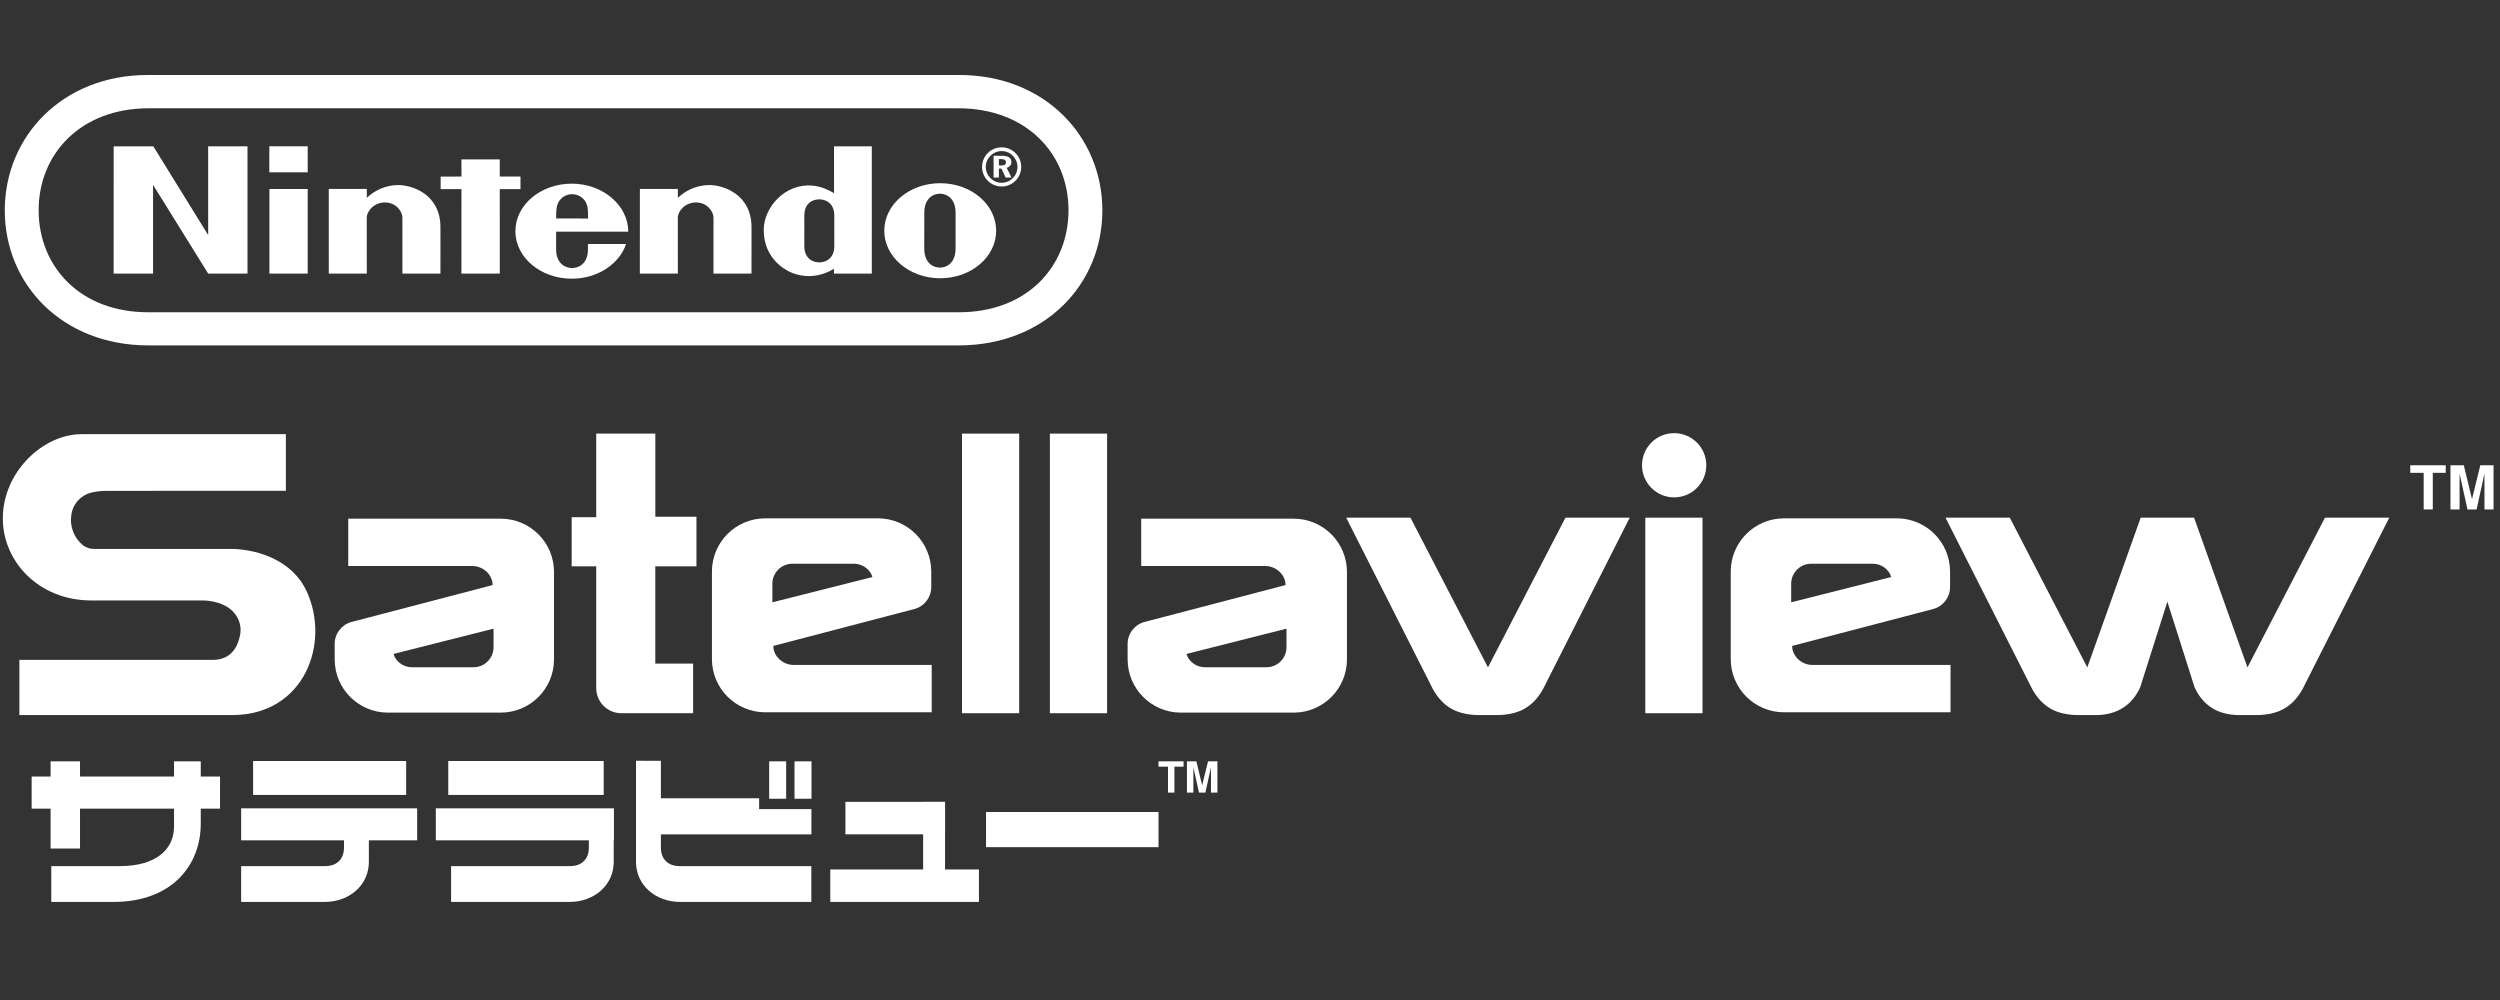 <?xml version="1.0" encoding="UTF-8" standalone="no"?>
<svg
   xmlns:dc="http://purl.org/dc/elements/1.1/"
   xmlns:cc="http://creativecommons.org/ns#"
   xmlns:rdf="http://www.w3.org/1999/02/22-rdf-syntax-ns#"
   xmlns:svg="http://www.w3.org/2000/svg"
   xmlns="http://www.w3.org/2000/svg"
   xmlns:sodipodi="http://sodipodi.sourceforge.net/DTD/sodipodi-0.dtd"
   xmlns:inkscape="http://www.inkscape.org/namespaces/inkscape"
   width="500"
   height="200"
   viewBox="0 0 500 200"
   version="1.1"
   id="svg186"
   sodipodi:docname="satellaview.svg"
   style="fill:none"
   inkscape:version="0.92.5 (2060ec1f9f, 2020-04-08)">
  <rect x="0" y="0" width="500" height="200" fill="#333333" stroke="none"/>
  <defs
     id="defs190" />
  <sodipodi:namedview
     pagecolor="#ffffff"
     bordercolor="#666666"
     borderopacity="1"
     objecttolerance="10"
     gridtolerance="10"
     guidetolerance="10"
     inkscape:pageopacity="0"
     inkscape:pageshadow="2"
     inkscape:window-width="1366"
     inkscape:window-height="740"
     id="namedview188"
     showgrid="false"
     inkscape:pagecheckerboard="true"
     inkscape:zoom="1.0485862"
     inkscape:cx="278.5"
     inkscape:cy="92.5"
     inkscape:window-x="0"
     inkscape:window-y="0"
     inkscape:window-maximized="1"
     inkscape:current-layer="svg186" />
  <path
     d="M 6.33,155.307 H 44.005 v 6.421 H 6.33 Z"
     id="path94"
     inkscape:connector-curvature="0"
     style="fill:#ffffff;stroke-width:0.897" />
  <path
     d="m 10.118,152.265 h 5.885 v 17.441 h -5.885 z"
     id="path96"
     inkscape:connector-curvature="0"
     style="fill:#ffffff;stroke-width:0.897" />
  <path
     d="m 34.807,165.311 v -13.046 h 5.343 v 12.506 c 0,8.226 -5.731,15.615 -17.451,15.615 H 10.254 v -7.166 h 13.731 c 7.214,0 10.822,-3.33 10.822,-7.909 z"
     id="path98"
     inkscape:connector-curvature="0"
     style="fill:#ffffff;stroke-width:0.897" />
  <path
     d="m 68.797,167.162 v 2.379 c 0,2.424 -1.581,3.68 -3.731,3.68 H 48.228 v 7.166 h 16.696 c 4.917,0 8.848,-3.32 8.848,-8.014 v -6.788"
     id="path100"
     inkscape:connector-curvature="0"
     style="fill:#ffffff;stroke-width:0.897" />
  <path
     d="m 50.622,152.2 h 30.61 v 6.787 h -30.61 z"
     id="path102"
     inkscape:connector-curvature="0"
     style="fill:#ffffff;stroke-width:0.897" />
  <path
     d="m 48.231,161.665 h 35.201 v 6.405 H 48.231 Z"
     id="path104"
     inkscape:connector-curvature="0"
     style="fill:#ffffff;stroke-width:0.897" />
  <path
     d="m 117.772,167.162 v 2.379 c 0,2.424 -1.582,3.68 -3.731,3.68 H 90.219 v 7.166 h 23.678 c 4.917,0 8.848,-3.32 8.848,-8.014 v -10.707"
     id="path106"
     inkscape:connector-curvature="0"
     style="fill:#ffffff;stroke-width:0.897" />
  <path
     d="m 87.163,161.665 h 35.584 v 6.405 H 87.163 Z"
     id="path108"
     inkscape:connector-curvature="0"
     style="fill:#ffffff;stroke-width:0.897" />
  <path
     d="m 89.652,152.2 h 31.088 v 6.787 H 89.652 Z"
     id="path110"
     inkscape:connector-curvature="0"
     style="fill:#ffffff;stroke-width:0.897" />
  <path
     d="m 151.825,159.657 h -22.455 v 6.405 h 22.455 z"
     id="path112"
     inkscape:connector-curvature="0"
     style="fill:#ffffff;stroke-width:0.897" />
  <path
     d="m 132.178,152.154 v 17.387 c 0,2.423 1.582,3.68 3.731,3.68 h 26.357 v 7.166 h -26.214 c -4.917,0 -8.848,-3.32 -8.848,-8.014 v -20.219"
     id="path114"
     inkscape:connector-curvature="0"
     style="fill:#ffffff;stroke-width:0.897" />
  <path
     d="m 162.282,161.82 h -32.911 v 5.053 h 32.911 z"
     id="path116"
     inkscape:connector-curvature="0"
     style="fill:#ffffff;stroke-width:0.897" />
  <path
     d="m 153.834,152.267 h 3.395 v 7.481 h -3.395 z"
     id="path118"
     inkscape:connector-curvature="0"
     style="fill:#ffffff;stroke-width:0.897" />
  <path
     d="m 158.905,152.267 h 3.395 v 7.481 h -3.395 z"
     id="path120"
     inkscape:connector-curvature="0"
     style="fill:#ffffff;stroke-width:0.897" />
  <path
     d="m 166.057,173.896 h 29.729 v 6.49 h -29.729 z"
     id="path122"
     inkscape:connector-curvature="0"
     style="fill:#ffffff;stroke-width:0.897" />
  <path
     d="m 169.086,160.376 h 19.922 v 6.49 h -19.922 z"
     id="path124"
     inkscape:connector-curvature="0"
     style="fill:#ffffff;stroke-width:0.897" />
  <path
     d="m 184.627,160.376 h 4.382 v 16.697 h -4.382 z"
     id="path126"
     inkscape:connector-curvature="0"
     style="fill:#ffffff;stroke-width:0.897" />
  <path
     d="m 197.206,162.404 h 34.496 v 7.03 h -34.496 z"
     id="path128"
     inkscape:connector-curvature="0"
     style="fill:#ffffff;stroke-width:0.897" />
  <path
     d="m 69.65,103.737 v 9.468 h 24.827 c 2.118,0 4.043,1.709 4.043,3.807 l -28.222,7.383 c -1.984,0.531 -3.363,2.328 -3.363,4.38 v 3.098 c 0,5.883 4.771,10.652 10.658,10.652 l 22.552,-9e-4 c 5.884,0 10.656,-4.769 10.656,-10.652 v -17.484 c 0,-5.883 -4.772,-10.651 -10.657,-10.651 z m 29.062,21.996 v 3.715 c 0,2.209 -1.791,3.999 -4.002,3.999 H 82.396 c -1.908,0 -3.331,-1.323 -3.69,-2.66 z"
     id="path130"
     inkscape:connector-curvature="0"
     style="fill:#ffffff;stroke-width:0.897" />
  <path
     d="m 131.061,113.265 h 8.227 v -9.918 h -8.222 V 86.722 h -11.82 v 16.719 h -4.909 v 9.824 h 4.91 v 24.365 c 0,2.77 2.247,5.015 5.018,5.015 h 14.361 v -9.923 l -7.566,-0.005 z"
     id="path132"
     inkscape:connector-curvature="0"
     style="fill:#ffffff;stroke-width:0.897" />
  <path
     d="m 186.343,142.457 v -9.467 h -27.633 c -2.119,0 -4.044,-1.709 -4.044,-3.807 l 28.222,-7.383 c 1.984,-0.531 3.363,-2.328 3.363,-4.38 v -3.099 c 0,-5.883 -4.771,-10.652 -10.657,-10.652 l -22.552,7.2e-4 c -5.884,1.8e-4 -10.656,4.768 -10.656,10.651 v 17.484 c 0,5.883 4.772,10.652 10.658,10.652 z m -31.868,-21.995 v -3.716 c 0,-2.208 1.791,-3.999 4.001,-3.999 h 12.315 c 1.908,0 3.331,1.323 3.689,2.661 z"
     id="path134"
     inkscape:connector-curvature="0"
     style="fill:#ffffff;stroke-width:0.897" />
  <path
     d="m 192.397,86.722 h 11.441 v 55.922 h -11.441 z"
     id="path136"
     inkscape:connector-curvature="0"
     style="fill:#ffffff;stroke-width:0.897" />
  <path
     d="m 209.976,86.722 h 11.441 v 55.922 h -11.441 z"
     id="path138"
     inkscape:connector-curvature="0"
     style="fill:#ffffff;stroke-width:0.897" />
  <path
     d="m 228.24,103.737 v 9.468 h 24.827 c 2.118,0 4.043,1.709 4.043,3.807 l -28.222,7.383 c -1.984,0.531 -3.363,2.328 -3.363,4.38 v 3.098 c 0,5.883 4.771,10.652 10.657,10.652 l 22.552,-9e-4 c 5.884,0 10.656,-4.769 10.656,-10.652 v -17.484 c 0,-5.883 -4.772,-10.651 -10.658,-10.651 z m 29.061,21.996 v 3.715 c 0,2.209 -1.791,3.999 -4.001,3.999 h -12.315 c -1.907,0 -3.331,-1.323 -3.689,-2.66 z"
     id="path140"
     inkscape:connector-curvature="0"
     style="fill:#ffffff;stroke-width:0.897" />
  <path
     d="m 295.986,143.017 c -4.554,0 -7.321,-1.575 -9.357,-5.101 l -17.39,-34.381 h 12.853 l 15.5,29.942 15.499,-29.942 h 12.854 l -17.39,34.381 c -2.036,3.525 -4.802,5.101 -9.356,5.101 h -1.607 z"
     id="path142"
     inkscape:connector-curvature="0"
     style="fill:#ffffff;stroke-width:0.897" />
  <path
     d="m 329.059,103.535 h 11.441 v 39.109 h -11.441 z"
     id="path144"
     inkscape:connector-curvature="0"
     style="fill:#ffffff;stroke-width:0.897" />
  <path
     d="m 334.831,99.474 c 3.55,0 6.427,-2.876 6.427,-6.423 0,-3.547 -2.877,-6.423 -6.427,-6.423 -3.55,0 -6.427,2.876 -6.427,6.423 0,3.547 2.877,6.423 6.427,6.423 z"
     id="path146"
     inkscape:connector-curvature="0"
     style="fill:#ffffff;stroke-width:0.897" />
  <path
     d="m 390.105,142.457 v -9.467 h -27.634 c -2.118,0 -4.043,-1.709 -4.043,-3.807 l 28.222,-7.383 c 1.984,-0.531 3.363,-2.328 3.363,-4.381 v -3.098 c 0,-5.883 -4.771,-10.652 -10.657,-10.652 l -22.552,7.2e-4 c -5.884,9e-5 -10.656,4.768 -10.656,10.651 v 17.484 c 0,5.883 4.772,10.652 10.658,10.652 z m -31.868,-21.995 v -3.716 c 0,-2.208 1.79,-3.999 4.001,-3.999 h 12.315 c 1.907,0 3.331,1.323 3.69,2.661 z"
     id="path148"
     inkscape:connector-curvature="0"
     style="fill:#ffffff;stroke-width:0.897" />
  <path
     d="m 406.493,137.917 c 2.036,3.525 4.802,5.101 9.356,5.101 h 1.607 1.607 c 4.554,0 7.415,-2.143 8.979,-5.572 l 5.434,-17.104 5.435,17.104 c 1.563,3.43 4.425,5.572 8.978,5.572 h 1.607 1.607 c 4.554,0 7.321,-1.575 9.357,-5.1 l 17.39,-34.382 H 464.995 l -15.5,29.942 -10.679,-29.942 v 0 -1.7e-4 h -10.679 l -10.68,29.942 -15.499,-29.942 H 389.102 Z"
     id="path150"
     inkscape:connector-curvature="0"
     style="clip-rule:evenodd;fill:#ffffff;fill-rule:evenodd;stroke-width:0.897" />
  <path
     d="m 3.877,131.979 v 11.039 l 42.895,-0.006 c 14.14,-0.226 19.349,-14.385 14.55,-24.78 -2.752,-5.952 -9.351,-8.279 -14.769,-8.451 H 18.809 c -0.786,0.011 -1.553,-0.234 -2.187,-0.698 -0.902,-0.728 -1.594,-1.683 -2.006,-2.766 -0.412,-1.082 -0.53,-2.255 -0.34,-3.398 0.162,-1.112 0.671,-2.145 1.456,-2.95 0.784,-0.805 1.804,-1.342 2.912,-1.534 0.891,-0.179 1.821,-0.266 2.732,-0.266 9.639,-0.02 24.07,-0.013 33.716,-0.013 h 2.081 V 86.831 l -40.847,4.48e-4 c -7.709,0 -15.761,7.536 -15.761,16.877 -9.3426e-4,8.602 7.214,16.38 17.675,16.38 h 22.419 c 1.313,0.024 2.61,0.294 3.822,0.797 2.646,1.103 4.022,3.614 3.543,6.072 -0.651,3.334 -2.5,5.022 -5.537,5.022 z"
     id="path152"
     inkscape:connector-curvature="0"
     style="fill:#ffffff;stroke-width:0.897" />
  <path
     d="m 486.557,94.567 h 2.585 v -1.516 h -7.086 v 1.516 h 2.679 v 7.322 h 1.822 z"
     id="path154"
     inkscape:connector-curvature="0"
     style="fill:#ffffff;stroke-width:0.897" />
  <path
     d="m 496.894,101.889 h 1.816 v -8.838 h -2.648 l -1.661,6.767 -1.643,-6.767 h -2.663 v 8.838 h 1.822 v -7.143 l 1.58,7.143 h 1.822 l 1.576,-7.178 z"
     id="path156"
     inkscape:connector-curvature="0"
     style="fill:#ffffff;stroke-width:0.897" />
  <path
     d="m 234.885,153.34 h 1.828 v -1.072 h -5.011 v 1.072 h 1.895 v 5.178 h 1.288 z"
     id="path158"
     inkscape:connector-curvature="0"
     style="fill:#ffffff;stroke-width:0.897" />
  <path
     d="m 242.195,158.518 h 1.284 v -6.25 h -1.872 l -1.175,4.785 -1.161,-4.785 h -1.884 v 6.25 h 1.288 v -5.051 l 1.117,5.051 h 1.288 l 1.114,-5.076 z"
     id="path160"
     inkscape:connector-curvature="0"
     style="fill:#ffffff;stroke-width:0.897" />
  <path
     d="m 0.955,42.088 c 0,14.789 11.5,26.986 28.712,26.992 H 191.762 c 17.211,-0.006 28.711,-12.203 28.711,-26.992 0,-14.789 -11.527,-27.126 -28.685,-27.088 H 29.64 C 12.481,14.962 0.955,27.299 0.955,42.088 Z M 7.73,42.053 c 0,-11.267 8.364,-20.374 21.989,-20.4 l 161.993,0.003 c 13.626,0.026 21.989,9.133 21.989,20.397 0,11.264 -8.314,20.444 -21.992,20.397 H 29.719 C 16.041,62.5 7.73,53.317 7.73,42.053 Z"
     id="path162"
     inkscape:connector-curvature="0"
     style="clip-rule:evenodd;fill:#ffffff;fill-rule:evenodd;stroke-width:0.897" />
  <path
     d="m 196.408,33.383 c 0,-2.163 1.755,-3.918 3.918,-3.918 2.163,0 3.918,1.755 3.918,3.918 0,2.163 -1.756,3.918 -3.918,3.918 -2.163,0 -3.918,-1.755 -3.918,-3.918 z m 3.918,3.172 c 1.749,0 3.169,-1.42 3.169,-3.169 0,-1.752 -1.419,-3.169 -3.169,-3.169 -1.749,0 -3.169,1.42 -3.169,3.169 0,1.749 1.419,3.169 3.169,3.169 z"
     id="path164"
     inkscape:connector-curvature="0"
     style="clip-rule:evenodd;fill:#ffffff;fill-rule:evenodd;stroke-width:0.897" />
  <path
     d="m 202.276,32.412 c 0,-0.831 -0.615,-1.251 -1.854,-1.251 h -1.703 v 4.341 h 1.059 v -1.778 h 0.516 l 0.831,1.778 h 1.175 l -0.971,-1.939 c 0.592,-0.149 0.948,-0.58 0.948,-1.152 z m -1.982,0.676 h -0.516 v -1.262 h 0.463 c 0.636,0 0.948,0.195 0.948,0.647 0,0.431 -0.291,0.615 -0.895,0.615 z"
     id="path166"
     inkscape:connector-curvature="0"
     style="clip-rule:evenodd;fill:#ffffff;fill-rule:evenodd;stroke-width:0.897" />
  <path
     d="m 117.594,49.828 c 0,-0.95 -0.006,-1.026 -0.006,-1.026 l 7.626,-0.006 c -1.332,3.997 -5.696,6.944 -10.862,6.944 -6.227,0 -11.273,-4.253 -11.273,-9.503 0,-5.25 5.046,-9.506 11.273,-9.506 6.227,0 11.296,4.349 11.296,9.6 0,0.009 -14.421,0.003 -14.421,0.003 0,0 -0.006,2.568 -0.006,3.495 0,3.096 2.073,3.784 3.204,3.784 1.131,0 3.169,-0.688 3.169,-3.784 z m -5.859,-9.451 c -0.487,0.845 -0.519,1.837 -0.507,3.32 l 6.387,0.003 c 0.012,-1.484 -0.009,-2.475 -0.496,-3.323 -0.597,-1.043 -1.695,-1.539 -2.692,-1.545 9e-4,0 9e-4,0 0.002,0 h -0.003 c 0,0 9e-4,0 9e-4,0 -0.996,0.006 -2.094,0.502 -2.692,1.545 z"
     id="path168"
     inkscape:connector-curvature="0"
     style="clip-rule:evenodd;fill:#ffffff;fill-rule:evenodd;stroke-width:0.897" />
  <path
     d="m 141.676,37.013 c 2.863,-0.082 8.669,1.793 8.629,8.495 -0.006,1.189 -0.004,9.212 -0.004,9.212 h -7.605 c 0,0 0,-10.06 0,-11.119 0,-1.475 -1.411,-3.116 -3.499,-3.116 -2.085,0 -3.635,1.641 -3.635,3.116 0,0.723 0.008,11.119 0.008,11.119 h -7.6 l 0.006,-16.928 7.597,-0.006 c 0,0 -0.009,1.361 0,1.781 1.463,-1.396 3.574,-2.481 6.101,-2.554 z"
     id="path170"
     inkscape:connector-curvature="0"
     style="fill:#ffffff;stroke-width:0.897" />
  <path
     d="m 79.461,37.013 c 2.863,-0.082 8.67,1.793 8.629,8.495 -0.006,1.189 -0.003,9.212 -0.003,9.212 h -7.606 c 0,0 0,-10.06 0,-11.119 0,-1.475 -1.411,-3.116 -3.498,-3.116 -2.084,0 -3.635,1.641 -3.635,3.116 0,0.723 0.009,11.119 0.009,11.119 h -7.6 l -0.003,-16.928 7.606,-0.006 c 0,0 -0.009,1.361 0,1.781 1.463,-1.396 3.571,-2.481 6.101,-2.554 z"
     id="path172"
     inkscape:connector-curvature="0"
     style="fill:#ffffff;stroke-width:0.897" />
  <path
     d="M 174.361,29.267 H 166.804 v 0 c 0,0 0,5.448 0.006,9.366 -1.225,-0.688 -2.516,-1.35 -4.332,-1.51 -5.519,-0.484 -9.733,4.396 -9.733,8.865 0,5.892 4.545,8.072 5.235,8.393 2.574,1.201 5.88,1.204 8.81,-0.636 0,0.157 0.003,0.98 0.003,0.98 h 7.568 z m -7.501,13.882 v 3.026 0 c 0,0 0.003,1.915 0.003,3.003 0,2.615 -1.81,3.3 -3.002,3.3 -1.216,0 -3,-0.685 -3,-3.3 0,-0.901 0.003,-3.011 0.003,-3.011 0,0 -0.003,-2.149 -0.003,-3.017 0,-2.618 1.784,-3.285 3.003,-3.285 1.189,0 2.996,0.668 2.996,3.285 z"
     id="path174"
     inkscape:connector-curvature="0"
     style="clip-rule:evenodd;fill:#ffffff;fill-rule:evenodd;stroke-width:0.897" />
  <path
     d="m 176.854,46.146 c 0,-5.25 5.008,-9.506 11.188,-9.506 6.18,0 11.189,4.256 11.189,9.506 0,5.25 -5.008,9.506 -11.189,9.506 -6.177,0 -11.188,-4.256 -11.188,-9.506 z m 14.26,3.565 c 0,-1.026 0.003,-3.586 0.003,-3.586 l 0.004,0.009 c -0.007,-0.552 -0.007,-1.91 -0.006,-2.95 0,-0.239 0,-0.462 0,-0.654 0,-2.688 -1.6,-3.793 -3.127,-3.793 -1.525,0 -3.128,1.105 -3.128,3.793 0,1.026 -0.006,3.53 -0.006,3.53 0,0 -0.003,2.624 -0.003,3.65 0,2.699 1.6,3.813 3.136,3.813 1.534,0 3.128,-1.114 3.128,-3.813 z"
     id="path176"
     inkscape:connector-curvature="0"
     style="clip-rule:evenodd;fill:#ffffff;fill-rule:evenodd;stroke-width:0.897" />
  <path
     d="m 53.865,34.465 v -5.204 h 7.673 v 5.204 z"
     id="path178"
     inkscape:connector-curvature="0"
     style="fill:#ffffff;stroke-width:0.897" />
  <path
     d="m 53.883,54.725 v -16.931 l 7.655,0.003 V 54.725 Z"
     id="path180"
     inkscape:connector-curvature="0"
     style="fill:#ffffff;stroke-width:0.897" />
  <path
     d="m 92.289,54.725 0.003,-16.896 h -4.162 V 35.316 l 4.166,-0.003 -0.006,-3.428 H 99.951 v 3.425 h 4.145 v 2.519 H 99.951 l 0.005,16.896 z"
     id="path182"
     inkscape:connector-curvature="0"
     style="fill:#ffffff;stroke-width:0.897" />
  <path
     d="m 22.728,54.725 0.003,-25.458 h 7.932 l 10.973,17.753 -0.006,-17.753 h 7.871 V 54.725 H 41.642 L 30.611,36.972 v 17.753 z"
     id="path184"
     inkscape:connector-curvature="0"
     style="fill:#ffffff;stroke-width:0.897" />
</svg>
